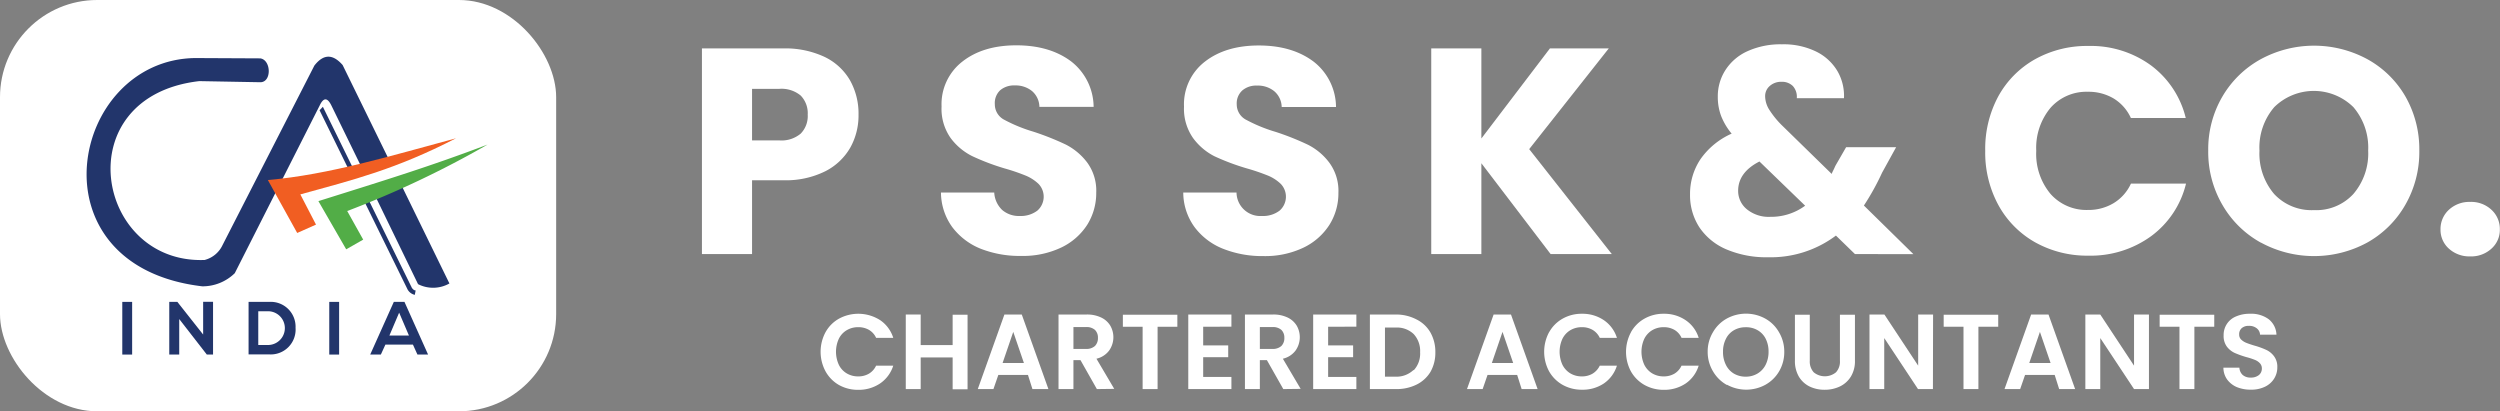 <svg xmlns="http://www.w3.org/2000/svg" viewBox="0 0 469.38 77.22"><rect x="0" y="0" width="469.38" height="77.22" fill="#808080" stroke="none"/><defs><style>.cls-1{fill:#fff;}.cls-2,.cls-3{fill:#22356b;}.cls-2,.cls-4,.cls-5{fill-rule:evenodd;}.cls-4{fill:#f15e22;}.cls-5{fill:#52ad47;}</style></defs><g id="Layer_2" data-name="Layer 2"><g id="Layer_1-2" data-name="Layer 1"><rect class="cls-1" width="104.42" height="77.22" rx="18.25"/><polygon class="cls-2" points="66.81 32.66 60.62 20.05 60 20.7 66.03 32.98 66.81 32.66"/><path class="cls-2" d="M77.31,54,68.73,36.55l-.8.3,8.6,17.51a2.08,2.08,0,0,0,1.35,1l.16-.83c-.27,0-.5-.18-.73-.51"/><rect class="cls-3" x="22.96" y="56.68" width="1.85" height="9.89"/><polygon class="cls-3" points="38.14 56.66 40 56.66 40 66.56 38.84 66.56 38.84 66.58 33.65 59.9 33.65 66.56 31.78 66.56 31.78 56.68 33.3 56.68 38.14 62.81 38.14 56.66"/><path class="cls-3" d="M55.49,61.54a4.67,4.67,0,0,1-4.94,5H46.67V56.68h3.88a4.66,4.66,0,0,1,4.94,4.86m-7,3.23h2a3.17,3.17,0,0,0,0-6.33h-2Z"/><rect class="cls-3" x="61.82" y="56.68" width="1.85" height="9.89"/><path class="cls-3" d="M77.53,64.7H72.36l-.85,1.86h-2l4.43-9.88h2l4.43,9.88h-2Zm-2.59-6L73.11,63h3.67Z"/><path class="cls-2" d="M71,31l2.42-.22L64.33,12.21c-1.69-1.92-3.45-2.29-5.31.11L41.79,46a5.13,5.13,0,0,1-3.37,2.81c-20.55.78-26-30.7-1-33.58l11.46.21c2.15,0,2.06-4.16,0-4.48l-12.22-.06C13.19,11.18,5.46,49.94,38,53.76a8.67,8.67,0,0,0,6.08-2.47L60,19.85c.71-1.53,1.45-1.64,2.24,0l6,12.29Z"/><path class="cls-2" d="M75.09,34.21l-5,1.84,8.4,17.3a6.22,6.22,0,0,0,5.89-.13Z"/><path class="cls-4" d="M50.29,33.8c11.56-1,23.52-4.67,35.33-7.84C74.27,31.82,66.27,33.77,56.39,36.5l2.94,5.67L55.8,43.74Z"/><path class="cls-5" d="M59.78,37.76c13.07-4.1,20.88-6.5,31.77-10.62A183.76,183.76,0,0,1,65.19,39.62l3,5.37L65,46.81Z"/><path class="cls-1" d="M159.68,27.65A11.29,11.29,0,0,1,155,32.13,16.63,16.63,0,0,1,147,33.84H141.2V47.7h-9.41V9.09H147a17.39,17.39,0,0,1,7.81,1.59,11,11,0,0,1,4.78,4.4,12.74,12.74,0,0,1,1.6,6.44A12.4,12.4,0,0,1,159.68,27.65Zm-9.35-2.56a4.7,4.7,0,0,0,1.32-3.57,4.74,4.74,0,0,0-1.32-3.58,5.63,5.63,0,0,0-4-1.26H141.2v9.68h5.11A5.59,5.59,0,0,0,150.33,25.09Z"/><path class="cls-1" d="M184.15,46.71a12.49,12.49,0,0,1-5.36-4.07,11.16,11.16,0,0,1-2.12-6.49h10a4.88,4.88,0,0,0,1.49,3.27,4.77,4.77,0,0,0,3.3,1.13,5.13,5.13,0,0,0,3.3-1,3.47,3.47,0,0,0,.25-5A7.83,7.83,0,0,0,192.65,33a37.36,37.36,0,0,0-4-1.37,43.65,43.65,0,0,1-6.1-2.31,11.31,11.31,0,0,1-4.07-3.41A9.51,9.51,0,0,1,176.78,20a10.13,10.13,0,0,1,3.91-8.44q3.9-3.06,10.17-3.05t10.29,3.05a10.92,10.92,0,0,1,4.18,8.5H195.15a4,4,0,0,0-1.37-2.95,4.88,4.88,0,0,0-3.25-1.07,4,4,0,0,0-2.75.91,3.29,3.29,0,0,0-1,2.61,3.25,3.25,0,0,0,1.76,2.92,28.9,28.9,0,0,0,5.5,2.25,50.7,50.7,0,0,1,6.08,2.42,11.65,11.65,0,0,1,4,3.36,8.93,8.93,0,0,1,1.7,5.66,11.21,11.21,0,0,1-1.67,6,11.84,11.84,0,0,1-4.87,4.29,16.73,16.73,0,0,1-7.54,1.59A20,20,0,0,1,184.15,46.71Z"/><path class="cls-1" d="M229.64,46.71a12.37,12.37,0,0,1-5.36-4.07,11.09,11.09,0,0,1-2.12-6.49h10a4.46,4.46,0,0,0,4.78,4.4,5.09,5.09,0,0,0,3.3-1,3.47,3.47,0,0,0,.25-5A7.78,7.78,0,0,0,238.14,33a39,39,0,0,0-4-1.37A43.35,43.35,0,0,1,228,29.33,11.4,11.4,0,0,1,224,25.92a9.57,9.57,0,0,1-1.7-5.89,10.12,10.12,0,0,1,3.9-8.44q3.92-3.06,10.18-3.05t10.28,3.05a10.89,10.89,0,0,1,4.18,8.5H240.64a4,4,0,0,0-1.38-2.95A4.85,4.85,0,0,0,236,16.07a4,4,0,0,0-2.75.91,3.26,3.26,0,0,0-1.05,2.61A3.25,3.25,0,0,0,234,22.51a29.19,29.19,0,0,0,5.5,2.25,50,50,0,0,1,6.08,2.42,11.47,11.47,0,0,1,4,3.36,8.93,8.93,0,0,1,1.71,5.66,11.13,11.13,0,0,1-1.68,6,11.84,11.84,0,0,1-4.87,4.29,16.69,16.69,0,0,1-7.53,1.59A19.94,19.94,0,0,1,229.64,46.71Z"/><path class="cls-1" d="M291.13,47.7l-13-17.05V47.7h-9.41V9.09h9.41V26L291,9.09h11.05L287.11,28,302.62,47.7Z"/><path class="cls-1" d="M348.27,47.7l-3.57-3.47a20.39,20.39,0,0,1-12.76,4.07,19.12,19.12,0,0,1-7.76-1.46,11.53,11.53,0,0,1-5.09-4.12,11,11,0,0,1-1.78-6.24,11.68,11.68,0,0,1,1.95-6.58,14.1,14.1,0,0,1,5.86-4.81,12,12,0,0,1-2-3.38,10.13,10.13,0,0,1-.6-3.55,9.08,9.08,0,0,1,1.43-5,9.57,9.57,0,0,1,4.15-3.55,15,15,0,0,1,6.46-1.29A13.9,13.9,0,0,1,341,9.69a9.46,9.46,0,0,1,4,3.69,9.26,9.26,0,0,1,1.21,5.06h-8.86a3,3,0,0,0-.74-2.29,2.87,2.87,0,0,0-2.12-.79,3.19,3.19,0,0,0-2.2.77,2.49,2.49,0,0,0-.88,2,4.86,4.86,0,0,0,.74,2.42,16.84,16.84,0,0,0,2.34,2.91l9.41,9.19a5.85,5.85,0,0,1,.3-.66c.13-.26.26-.55.41-.88l2-3.47H356l-2.64,4.79a46.56,46.56,0,0,1-3.41,6.16l9.3,9.13Zm-9.35-9.08-8.58-8.3c-2.64,1.35-4,3.19-4,5.5A4.44,4.44,0,0,0,328,39.31a6.49,6.49,0,0,0,4.38,1.4A10.77,10.77,0,0,0,338.92,38.62Z"/><path class="cls-1" d="M375.16,18.13a17.84,17.84,0,0,1,6.91-7,20,20,0,0,1,10-2.5,19.18,19.18,0,0,1,11.76,3.63,17.41,17.41,0,0,1,6.55,9.9H400.08a8.32,8.32,0,0,0-3.27-3.69A9.24,9.24,0,0,0,392,17.23a9,9,0,0,0-7,3,11.74,11.74,0,0,0-2.69,8.09A11.72,11.72,0,0,0,385,36.42a9,9,0,0,0,7,3,9.16,9.16,0,0,0,4.82-1.27,8.34,8.34,0,0,0,3.27-3.68h10.34a17.27,17.27,0,0,1-6.55,9.87A19.29,19.29,0,0,1,392.11,48a20,20,0,0,1-10-2.5,17.85,17.85,0,0,1-6.91-7,20.58,20.58,0,0,1-2.47-10.17A20.77,20.77,0,0,1,375.16,18.13Z"/><path class="cls-1" d="M424.47,45.55a18.8,18.8,0,0,1-7.2-7.07,19.71,19.71,0,0,1-2.67-10.2,19.57,19.57,0,0,1,2.67-10.17,18.86,18.86,0,0,1,7.2-7,21,21,0,0,1,20,0,18.6,18.6,0,0,1,7.15,7,19.92,19.92,0,0,1,2.61,10.17,19.88,19.88,0,0,1-2.64,10.2,18.74,18.74,0,0,1-7.15,7.07,20.91,20.91,0,0,1-19.94,0Zm17.38-9.13a11.68,11.68,0,0,0,2.78-8.14,11.69,11.69,0,0,0-2.78-8.17,10.59,10.59,0,0,0-14.85,0,11.63,11.63,0,0,0-2.78,8.19A11.69,11.69,0,0,0,427,36.45a9.6,9.6,0,0,0,7.45,3A9.46,9.46,0,0,0,441.85,36.42Z"/><path class="cls-1" d="M459.78,46.68a4.73,4.73,0,0,1-1.57-3.6,4.9,4.9,0,0,1,1.57-3.69,5.64,5.64,0,0,1,4-1.48,5.55,5.55,0,0,1,4,1.48,4.86,4.86,0,0,1,1.57,3.69,4.7,4.7,0,0,1-1.57,3.6,5.62,5.62,0,0,1-4,1.46A5.71,5.71,0,0,1,459.78,46.68Z"/><path class="cls-1" d="M155,62.36a6.53,6.53,0,0,1,2.54-2.54,7.61,7.61,0,0,1,7.71.29,6.28,6.28,0,0,1,2.46,3.32h-3.22a3.3,3.3,0,0,0-1.35-1.5,3.9,3.9,0,0,0-2-.5,4.11,4.11,0,0,0-2.17.57,3.79,3.79,0,0,0-1.48,1.61,5.86,5.86,0,0,0,0,4.87,3.81,3.81,0,0,0,1.48,1.62,4.11,4.11,0,0,0,2.17.57,3.9,3.9,0,0,0,2-.51,3.43,3.43,0,0,0,1.35-1.51h3.22A6.34,6.34,0,0,1,165.23,72a7.17,7.17,0,0,1-4.11,1.19,7.25,7.25,0,0,1-3.61-.91A6.64,6.64,0,0,1,155,69.73a7.77,7.77,0,0,1,0-7.37Z"/><path class="cls-1" d="M181.66,59.09v14h-2.8V67.11h-6v5.94h-2.8v-14h2.8v5.74h6V59.09Z"/><path class="cls-1" d="M193,70.39h-5.56l-.92,2.66h-2.94l5-14h3.26l5,14h-3Zm-.76-2.24-2-5.84-2,5.84Z"/><path class="cls-1" d="M205.94,73.05l-3.08-5.44h-1.32v5.44h-2.8v-14H204a6.12,6.12,0,0,1,2.76.57,4,4,0,0,1,1.71,1.54,4.34,4.34,0,0,1-.23,4.66,4.14,4.14,0,0,1-2.38,1.53l3.34,5.66Zm-4.4-7.54h2.34a2.38,2.38,0,0,0,1.7-.55,2.07,2.07,0,0,0,.56-1.53,2,2,0,0,0-.56-1.49,2.37,2.37,0,0,0-1.7-.53h-2.34Z"/><path class="cls-1" d="M221.05,59.09v2.26h-3.71v11.7h-2.81V61.35h-3.71V59.09Z"/><path class="cls-1" d="M225.9,61.35v3.5h4.7v2.22h-4.7v3.7h5.3v2.28h-8.1v-14h8.1v2.28Z"/><path class="cls-1" d="M240.94,73.05l-3.08-5.44h-1.32v5.44h-2.8v-14H239a6.12,6.12,0,0,1,2.76.57,4,4,0,0,1,1.71,1.54,4.34,4.34,0,0,1-.23,4.66,4.14,4.14,0,0,1-2.38,1.53l3.34,5.66Zm-4.4-7.54h2.34a2.38,2.38,0,0,0,1.7-.55,2.07,2.07,0,0,0,.56-1.53,2,2,0,0,0-.56-1.49,2.37,2.37,0,0,0-1.7-.53h-2.34Z"/><path class="cls-1" d="M249.36,61.35v3.5h4.69v2.22h-4.69v3.7h5.3v2.28h-8.11v-14h8.11v2.28Z"/><path class="cls-1" d="M266,60a6.16,6.16,0,0,1,2.58,2.45,7.37,7.37,0,0,1,.91,3.69,7.26,7.26,0,0,1-.91,3.67A6.31,6.31,0,0,1,266,72.19a8.42,8.42,0,0,1-3.87.86H257.2v-14h4.88A8.29,8.29,0,0,1,266,60Zm-.57,9.52a4.58,4.58,0,0,0,1.2-3.38,4.67,4.67,0,0,0-1.2-3.41,4.54,4.54,0,0,0-3.4-1.23h-2v9.22h2A4.61,4.61,0,0,0,265.38,69.47Z"/><path class="cls-1" d="M284.85,70.39h-5.56l-.92,2.66h-2.94l5-14h3.26l5,14h-3Zm-.75-2.24-2-5.84-2,5.84Z"/><path class="cls-1" d="M290.86,62.36a6.6,6.6,0,0,1,2.54-2.54,7.2,7.2,0,0,1,3.61-.91,7.13,7.13,0,0,1,4.11,1.2,6.28,6.28,0,0,1,2.46,3.32h-3.22a3.38,3.38,0,0,0-1.36-1.5,3.9,3.9,0,0,0-2-.5,4.16,4.16,0,0,0-2.17.57,3.91,3.91,0,0,0-1.48,1.61,5.86,5.86,0,0,0,0,4.87,3.94,3.94,0,0,0,1.48,1.62,4.16,4.16,0,0,0,2.17.57,3.9,3.9,0,0,0,2-.51,3.51,3.51,0,0,0,1.36-1.51h3.22A6.31,6.31,0,0,1,301.12,72,7.13,7.13,0,0,1,297,73.17a7.3,7.3,0,0,1-3.61-.91,6.71,6.71,0,0,1-2.54-2.53,7.77,7.77,0,0,1,0-7.37Z"/><path class="cls-1" d="M306.22,62.36a6.6,6.6,0,0,1,2.54-2.54,7.2,7.2,0,0,1,3.61-.91,7.09,7.09,0,0,1,4.1,1.2,6.18,6.18,0,0,1,2.46,3.32h-3.22a3.28,3.28,0,0,0-1.34-1.5,3.93,3.93,0,0,0-2-.5,4.16,4.16,0,0,0-2.17.57,3.91,3.91,0,0,0-1.48,1.61,5.86,5.86,0,0,0,0,4.87,3.94,3.94,0,0,0,1.48,1.62,4.16,4.16,0,0,0,2.17.57,3.94,3.94,0,0,0,2-.51,3.41,3.41,0,0,0,1.34-1.51h3.22A6.27,6.27,0,0,1,316.49,72a7.18,7.18,0,0,1-4.12,1.19,7.3,7.3,0,0,1-3.61-.91,6.71,6.71,0,0,1-2.54-2.53,7.77,7.77,0,0,1,0-7.37Z"/><path class="cls-1" d="M324.21,72.27a6.89,6.89,0,0,1-2.59-2.55,7.06,7.06,0,0,1-1-3.69,7,7,0,0,1,1-3.67,6.75,6.75,0,0,1,2.59-2.55,7.52,7.52,0,0,1,7.21,0A6.72,6.72,0,0,1,334,62.36,7.07,7.07,0,0,1,335,66a7.14,7.14,0,0,1-.95,3.69,6.82,6.82,0,0,1-2.59,2.55,7.5,7.5,0,0,1-7.2,0ZM330,70.12a4,4,0,0,0,1.5-1.63,5.37,5.37,0,0,0,.55-2.46,5.27,5.27,0,0,0-.55-2.45A3.83,3.83,0,0,0,330,62a4.24,4.24,0,0,0-2.22-.56,4.32,4.32,0,0,0-2.23.56,3.77,3.77,0,0,0-1.5,1.61,5.15,5.15,0,0,0-.55,2.45,5.25,5.25,0,0,0,.55,2.46,3.88,3.88,0,0,0,1.5,1.63,4.33,4.33,0,0,0,2.23.57A4.24,4.24,0,0,0,330,70.12Z"/><path class="cls-1" d="M339.79,59.09v8.64a3,3,0,0,0,.74,2.17,3.29,3.29,0,0,0,4.18,0,2.94,2.94,0,0,0,.74-2.17V59.09h2.82v8.62a5.52,5.52,0,0,1-.77,3,4.91,4.91,0,0,1-2.06,1.85,6.57,6.57,0,0,1-2.87.62,6.42,6.42,0,0,1-2.83-.62,4.84,4.84,0,0,1-2-1.85,5.79,5.79,0,0,1-.74-3V59.09Z"/><path class="cls-1" d="M362.91,73.05h-2.8l-6.34-9.58v9.58H351v-14h2.8l6.34,9.6v-9.6h2.8Z"/><path class="cls-1" d="M375.17,59.09v2.26h-3.72v11.7h-2.8V61.35h-3.72V59.09Z"/><path class="cls-1" d="M385.77,70.39h-5.56l-.92,2.66h-2.94l5-14h3.26l5,14h-3ZM385,68.15l-2-5.84-2,5.84Z"/><path class="cls-1" d="M403.47,73.05h-2.8l-6.34-9.58v9.58h-2.8v-14h2.8l6.34,9.6v-9.6h2.8Z"/><path class="cls-1" d="M415.73,59.09v2.26H412v11.7h-2.8V61.35h-3.72V59.09Z"/><path class="cls-1" d="M420,72.69a4.4,4.4,0,0,1-1.85-1.44,3.81,3.81,0,0,1-.7-2.22h3a2,2,0,0,0,.61,1.36,2.18,2.18,0,0,0,1.51.5,2.34,2.34,0,0,0,1.54-.47,1.56,1.56,0,0,0,.56-1.23,1.41,1.41,0,0,0-.38-1,2.55,2.55,0,0,0-.95-.63,12.67,12.67,0,0,0-1.57-.51,17.9,17.9,0,0,1-2.21-.79,3.94,3.94,0,0,1-1.46-1.18,3.35,3.35,0,0,1-.61-2.11,3.73,3.73,0,0,1,2.36-3.57,6.29,6.29,0,0,1,2.56-.49,5.55,5.55,0,0,1,3.51,1,3.87,3.87,0,0,1,1.49,2.93h-3.08a1.61,1.61,0,0,0-.61-1.19,2.26,2.26,0,0,0-1.51-.47,1.94,1.94,0,0,0-1.31.42,1.5,1.5,0,0,0-.49,1.22,1.26,1.26,0,0,0,.37.93,3.05,3.05,0,0,0,.92.6c.37.15.88.33,1.55.53a14.76,14.76,0,0,1,2.22.8,3.86,3.86,0,0,1,1.48,1.2,3.28,3.28,0,0,1,.62,2.1,3.94,3.94,0,0,1-.58,2.08,4.09,4.09,0,0,1-1.7,1.53,5.8,5.8,0,0,1-2.66.57A6.7,6.7,0,0,1,420,72.69Z"/></g></g></svg>